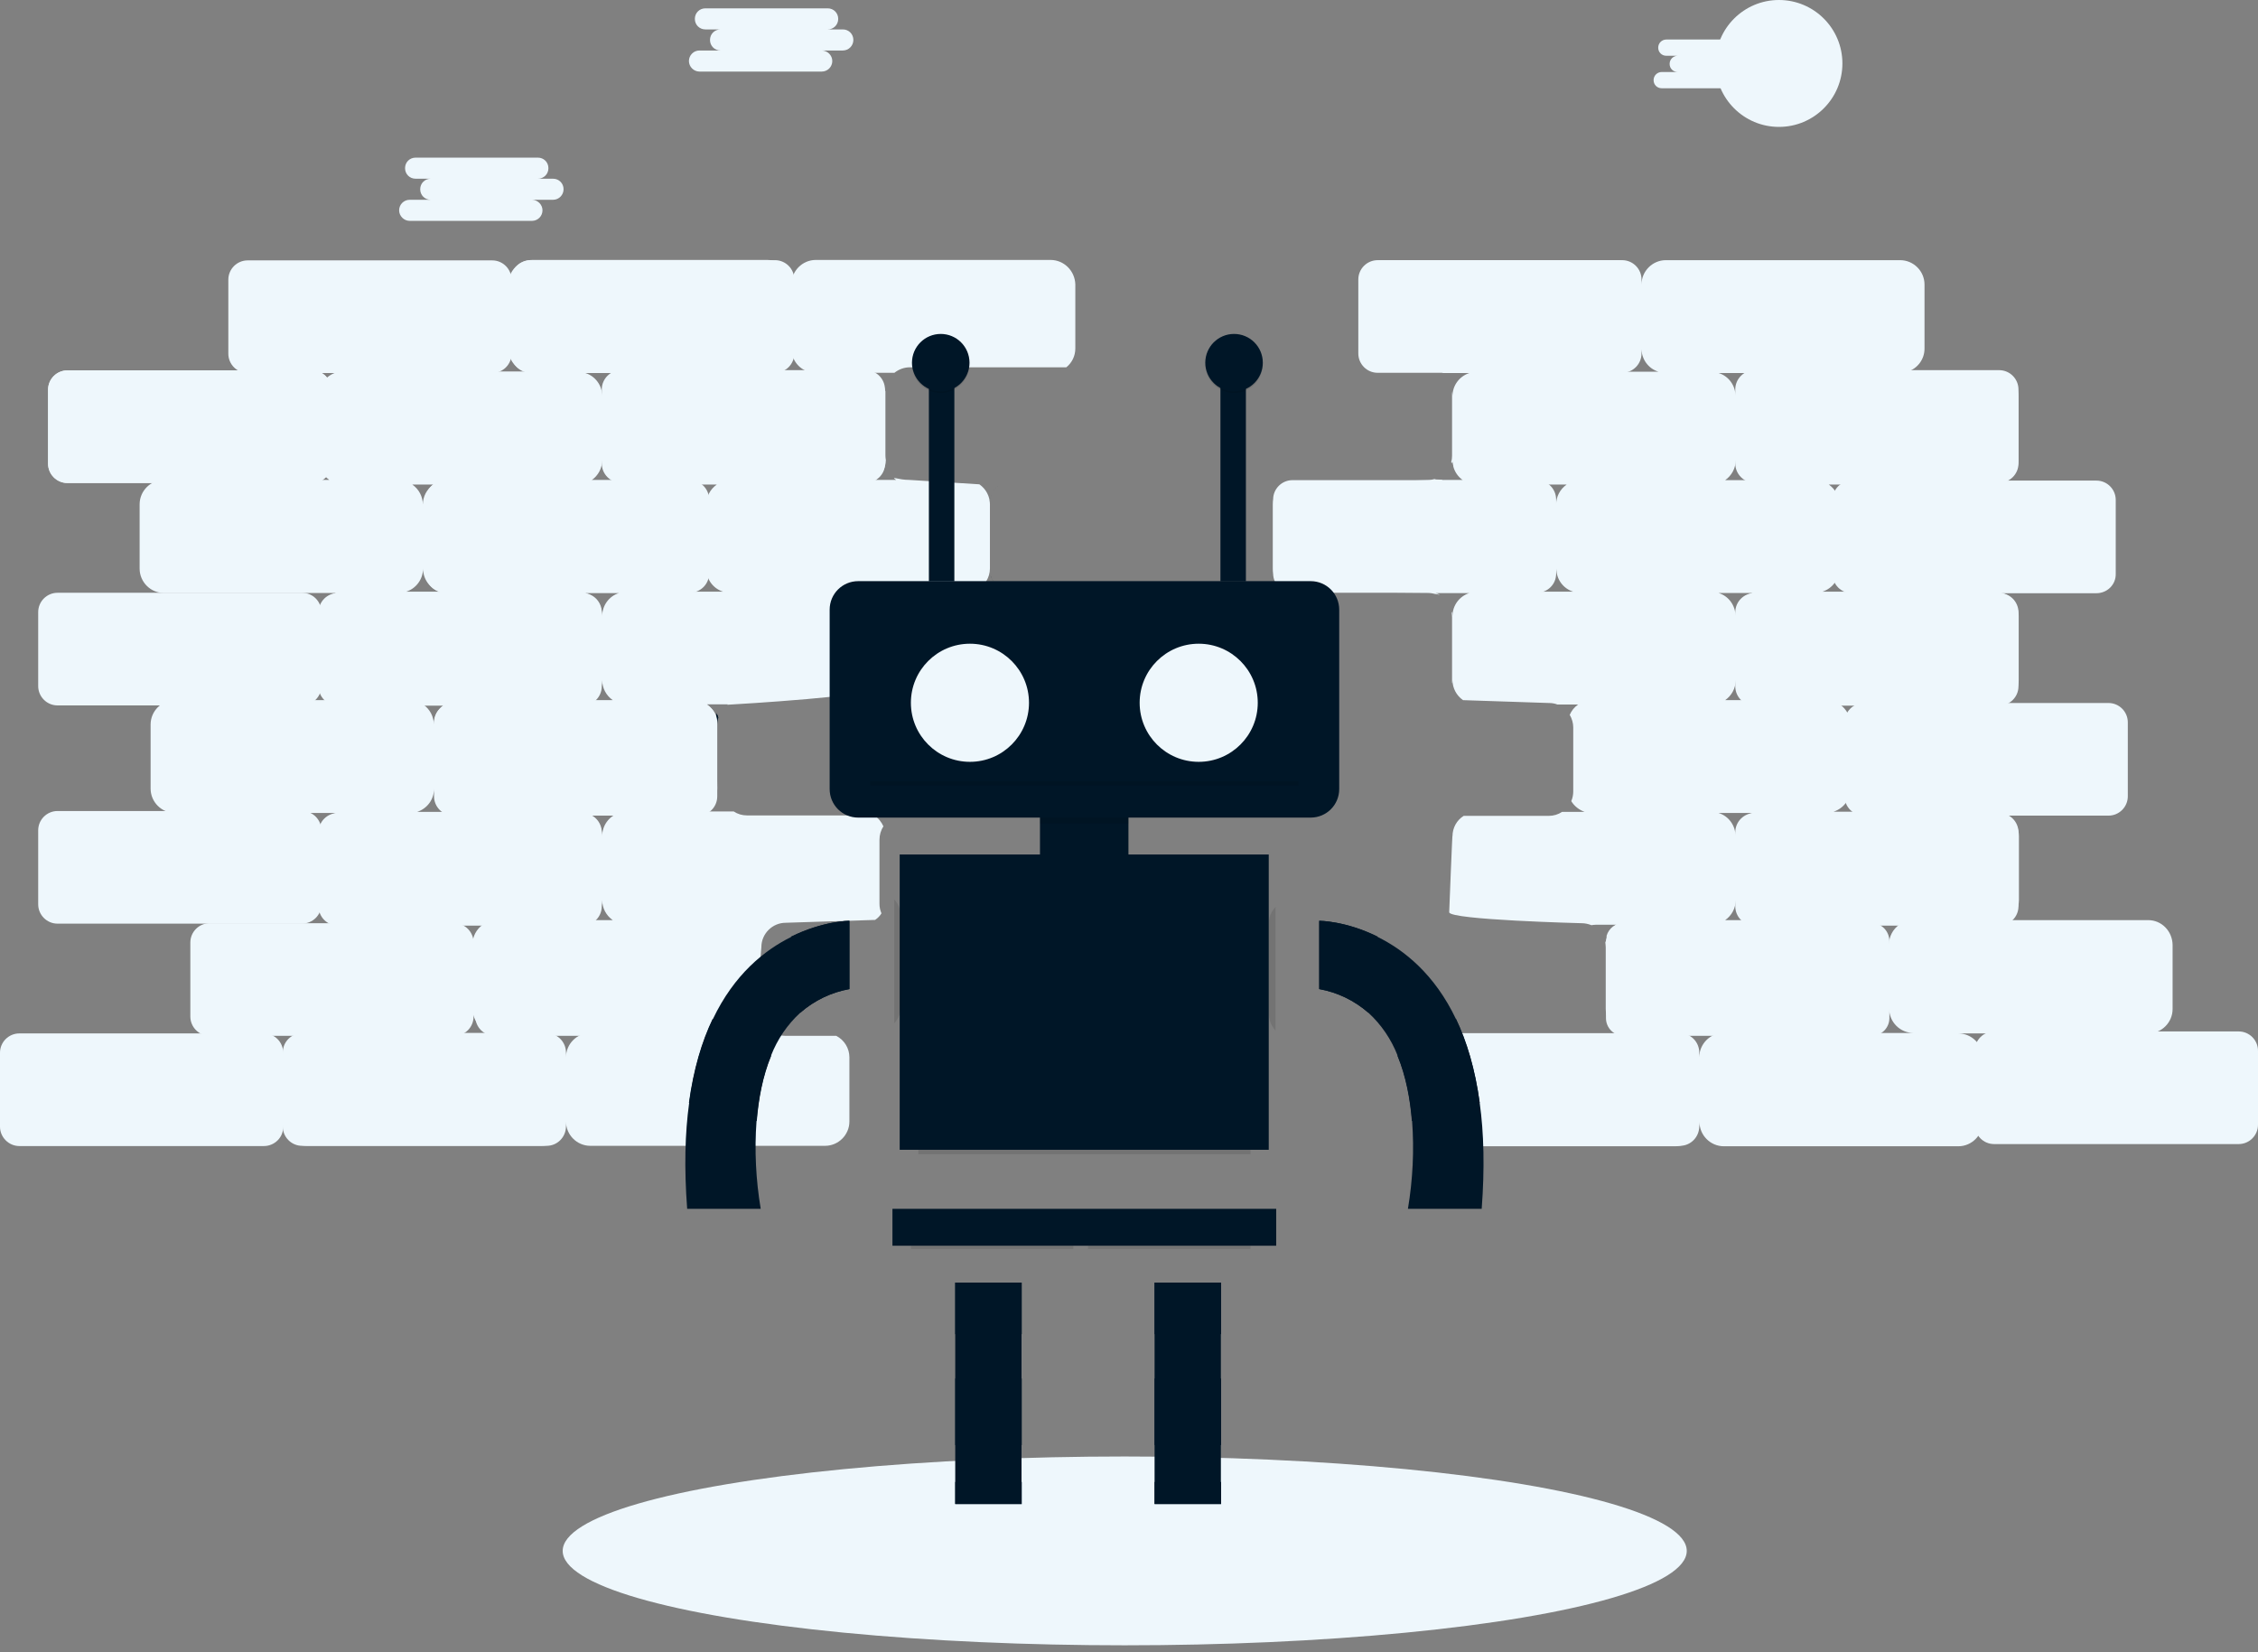 <?xml version="1.0" encoding="utf-8"?>
<!-- Generator: Adobe Illustrator 22.0.1, SVG Export Plug-In . SVG Version: 6.00 Build 0)  -->
<svg version="1.1" id="bc263456-463a-4a26-ab4e-25ee29596588"
	 xmlns="http://www.w3.org/2000/svg" xmlns:xlink="http://www.w3.org/1999/xlink" x="0px" y="0px" viewBox="0 0 1028.5 752.5"
	 style="enable-background:new 0 0 1028.5 752.5;" xml:space="preserve">
<rect x="0" y="0" width="1028.5" height="752.5" fill="#808080" stroke="none"/>
<style type="text/css">
	.st0{fill:#EEF7FC;enable-background:new    ;}
	.st1{fill:#001627;}
	.st2{opacity:0.1;enable-background:new    ;}
	.st3{display:none;fill:none;stroke:#FC6681;stroke-width:2;stroke-miterlimit:10;}
	.st4{display:none;fill:#FC6681;}
	.st5{display:none;fill:none;stroke:#FFD037;stroke-width:2;stroke-miterlimit:10;}
	.st6{display:none;fill:#FFD037;}
	.st7{display:none;fill:#001627;}
	.st8{display:none;opacity:0.2;enable-background:new    ;}
	.st9{display:none;fill:#EEF7FC;enable-background:new    ;}
	.st10{display:none;opacity:0.1;enable-background:new    ;}
</style>
<title>Artificial intelligence</title>
<ellipse class="st0" cx="512.3" cy="706.4" rx="256" ry="43"/>
<g>
	<path class="st1" d="M450.8,259c0,0.5,0,1,0.1,1.4C450.8,259.9,450.8,259.4,450.8,259z"/>
	<path class="st1" d="M579.7,228.1c0,0.1,0,0.3,0.1,0.4C579.7,228.3,579.7,228.2,579.7,228.1z"/>
	<path class="st1" d="M579.4,226.8c0,0.1,0.1,0.3,0.1,0.4C579.5,227.1,579.5,226.9,579.4,226.8z"/>
	<path class="st1" d="M579.5,261.4c0,0.2-0.1,0.4-0.2,0.7C579.4,261.8,579.5,261.6,579.5,261.4z"/>
	<path class="st1" d="M579.7,260.3c0,0.2-0.1,0.5-0.1,0.7C579.7,260.8,579.7,260.6,579.7,260.3z"/>
	<path class="st1" d="M456.7,268.8c-0.9-0.4-1.7-1-2.4-1.7C455.1,267.8,455.9,268.3,456.7,268.8z"/>
	<path class="st1" d="M454.3,267c-0.3-0.3-0.7-0.6-0.9-1C453.6,266.4,453.9,266.7,454.3,267z"/>
	<path class="st1" d="M644.5,478.4c-0.1-0.4-0.3-0.9-0.5-1.3C644.2,477.6,644.4,478,644.5,478.4z"/>
	<path class="st1" d="M639,471.8c0.4,0.2,0.9,0.5,1.3,0.8C639.9,472.3,639.4,472,639,471.8z"/>
	<path class="st1" d="M641.5,473.5c0.7,0.6,1.3,1.4,1.8,2.1C642.8,474.9,642.2,474.2,641.5,473.5z"/>
	<path class="st1" d="M640.3,472.6c0.4,0.3,0.7,0.5,1.1,0.9C641,473.1,640.7,472.8,640.3,472.6z"/>
	<path class="st1" d="M643.9,477c-0.2-0.4-0.4-0.7-0.6-1C643.6,476.2,643.8,476.6,643.9,477z"/>
	<path class="st1" d="M644.8,479.8c-0.1-0.4-0.1-0.7-0.2-1.1C644.7,479.1,644.8,479.4,644.8,479.8z"/>
	<path class="st0" d="M978.5,419.1h-63.7c3-2.1,4.8-5.5,4.8-9.1v-29.2c0-6.1-5-11.1-11.1-11.1c0,0,0,0,0,0h-73.3
		c4.6-1.5,7.7-5.7,7.7-10.5V330c0-3.6-1.8-7-4.8-9.1h70.3c6.1,0,11.1-5,11.1-11.1c0,0,0,0,0,0v-29.2c0-6.1-5-11.1-11.1-11.1
		c0,0,0,0,0,0h-78.3c4.6-1.5,7.7-5.7,7.7-10.5v-29.2c0-3.6-1.8-7-4.8-9.1h75.3c6.1,0,11.1-5,11.1-11.1c0,0,0,0,0,0v-29.2
		c0-6.1-5-11.1-11.1-11.1c0,0,0,0,0,0h-39.4c4.6-1.5,7.7-5.7,7.7-10.5v-29.2c0-6.1-5-11.1-11.1-11.1c0,0,0,0,0,0H758.8
		c-6.1,0-11.1,5-11.1,11.1c0,0,0,0,0,0c0-6.1-5-11.1-11.1-11.1c0,0,0,0,0,0H629.7c-4.3,0-8.2,2.5-10,6.4c0.1,0.7,0.2,1.4,0.2,2.2
		v29.2c0,1.6-0.4,3.2-1,4.7c0.5,2.5,1.9,4.8,3.9,6.4h27.5c2.6,0,5,0.9,7,2.5h12c-4.6,1.5-7.7,5.7-7.7,10.5c0-0.7-0.1-1.4-0.2-2.1
		c0,0,0,0.1,0,0.1v29.2c0,0.9-0.1,1.9-0.4,2.8c0.2,0.2,0.3,0.4,0.5,0.6c0.1-0.5,0.1-0.9,0.1-1.4c0,0.6,0.1,1.3,0.2,1.9
		c0.1,0.4,0.2,0.7,0.2,1.1c0.7,2.5,2.2,4.6,4.3,6.1h-9.5c0.1-0.1,0.2-0.1,0.2-0.2c-0.9,0-1.8-0.1-2.7-0.1c-0.3,0-0.6-0.1-0.9-0.2
		c-1,0.3-2.1,0.5-3.2,0.5l-65.6,2c-3,2.1-4.8,5.5-4.8,9.1V259c0,4.8,3.1,9.1,7.7,10.5l62.7,0.5c1.1,0,2.2,0.2,3.3,0.5
		c0.7,0.1,1.4,0.2,2.1,0.4c0.1,0,0.1,0,0.2,0c-0.6-0.3-1.2-0.6-1.9-0.8h15.4c-4.6,1.5-7.7,5.7-7.7,10.5c0-0.6-0.1-1.3-0.2-1.9
		c-0.1,0.1-0.2,0.2-0.2,0.3c0.1,0.7,0.2,1.4,0.2,2.1v29.2c0,1.4,0.2,1,0.2-0.5c0,3.6,1.8,7,4.8,9.1l39.1,1.3c1.3,0,2.7,0.2,3.9,0.7
		h9.4c-1.7,1.2-3,2.8-3.8,4.7c1,1.7,1.6,3.7,1.6,5.7v29.2c0,1.5-0.3,3-0.9,4.4c1.4,2.3,3.6,4,6.1,4.9h-10.3c-1.8,1.2-3.9,1.8-6,1.8
		h-38.8c-3.2,2-5.1,5.5-5.1,9.3c0-3.9-1.5,34.6-1.5,34.6c0,3.5,60.3,5,60.3,5c1.5,0,3,0.3,4.5,0.9c0.6-0.1,1.3-0.2,1.9-0.2
		c0,0,0,0-0.1,0h9.5c-3,2.1-4.8,5.5-4.8,9.1c0-0.5,0-1.1-0.1-1.6c-0.1,0.1-0.1,0.2-0.2,0.4c0.2,0.8,0.3,1.6,0.3,2.5v28
		c0,6.1,5,11.1,11.1,11.1c0,0,0,0,0,0h-17c-1.6,0.8-3.3,1.3-5.1,1.3h-69.4c-3.7,1.9-6,5.7-6,9.8v29.2c0,6.1,5,11.1,11.1,11.1h0H763
		c6.1,0,11.1-5,11.1-11.1c0,0,0,0,0,0c0,6.1,5,11.1,11.1,11.1c0,0,0,0,0,0H892c6.1,0,11.1-5,11.1-11.1c0,0,0,0,0,0v-29.2
		c0-6.1-5-11.1-11.1-11.1c0,0,0,0,0,0h86.5c6.1,0,11.1-5,11.1-11.1c0,0,0,0,0,0v-29.2C989.5,424.1,984.6,419.1,978.5,419.1
		C978.5,419.1,978.5,419.1,978.5,419.1z M713.6,220.7c-3,2.1-4.8,5.5-4.8,9.1c0-3.6-1.8-7-4.8-9.1H713.6z M701.2,269.5
		c4.6-1.5,7.7-5.7,7.7-10.5c0,4.8,3.1,9.1,7.7,10.5H701.2z M740,169.3c4.6-1.5,7.7-5.7,7.7-10.5c0,4.8,3.1,9.1,7.7,10.5H740z
		 M774,481.6c0-6.1-5-11.1-11.1-11.1c0,0,0,0,0,0h22.1C779,470.5,774,475.5,774,481.6C774,481.6,774,481.6,774,481.6z M785.8,419.1
		c3-2.1,4.8-5.5,4.8-9.1c0,3.6,1.8,7,4.8,9.1H785.8z M790.5,380.8c0-4.8-3.1-9.1-7.7-10.5h15.4C793.6,371.7,790.5,376,790.5,380.8z
		 M785.8,318.9c3-2.1,4.8-5.5,4.8-9.1c0,3.6,1.8,7,4.8,9.1H785.8z M790.5,280.6c0-4.8-3.1-9.1-7.7-10.5h15.4
		C793.6,271.5,790.5,275.8,790.5,280.6L790.5,280.6z M785.8,218.7c3-2.1,4.8-5.5,4.8-9.1c0,3.6,1.8,7,4.8,9.1H785.8z M790.5,180.4
		c0-4.8-3.1-9.1-7.7-10.5h15.4C793.6,171.3,790.5,175.5,790.5,180.4z M865.2,421.1c-3,2.1-4.8,5.5-4.8,9.1c0-3.6-1.8-7-4.8-9.1
		H865.2z M849.4,470.5c6.1,0,11.1-5,11.1-11.1c0,0,0,0,0,0c0,6.1,5,11.1,11.1,11.1c0,0,0,0,0,0H849.4z"/>
	<path class="st1" d="M661.5,410.1"/>
	<path class="st1" d="M645,481.6c0-0.5,0-0.9-0.1-1.4C644.9,480.6,645,481.1,645,481.6z"/>
	<path class="st1" d="M579.8,259c0,0.4,0,0.7-0.1,1C579.8,259.7,579.8,259.3,579.8,259z"/>
	<path class="st1" d="M450.9,260.6c0.1,0.4,0.2,0.9,0.3,1.3C451.1,261.5,451,261.1,450.9,260.6z"/>
	<path class="st1" d="M327,325.9c-0.2-0.2-0.3-0.4-0.5-0.6c-0.2-0.3-0.3-0.6-0.3-0.9c0,0.8,0,1.5,0,2.3c0.3,1.1,0.5,2.2,0.5,3.3
		c0-1.1,0.2-2.2,0.5-3.2c-0.1-0.3-0.2-0.5-0.2-0.8C327,326,327,326,327,325.9z"/>
	<path class="st0" d="M478.5,118.4H371.6c-6.1,0-11.1,5-11.1,11.1c0,0,0,0,0,0c0-6.1-5-11.1-11.1-11.1c0,0,0,0,0,0H242.6
		c-6.1,0-11.1,5-11.1,11.1c0,0,0,0,0,0v29.2c0,4.8,3.1,9.1,7.7,10.5h-82.9c-6.1,0-11.1,5-11.1,11.1c0,0,0,0,0,0v29.2
		c0,3.6,1.8,7,4.8,9.1H74.7c-6.1,0-11.1,5-11.1,11.1c0,0,0,0,0,0V259c0,6.1,5,11.1,11.1,11.1c0,0,0,0,0,0H153
		c-4.6,1.5-7.7,5.7-7.7,10.5v29.2c0,3.6,1.8,7,4.8,9.1H79.7c-6.1,0-11.1,5-11.1,11.1c0,0,0,0,0,0v29.2c0,6.1,5,11.1,11.1,11.1
		c0,0,0,0,0,0H153c-4.6,1.5-7.7,5.7-7.7,10.5v29.2c0,6.1,5,11.1,11.1,11.1l0,0H220c-3,2.1-4.8,5.5-4.8,9.1v29.2
		c0,6.1,5,11.1,11.1,11.1h-86.5c-6.1,0-11.1,5-11.1,11.1c0,0,0,0,0,0v29.2c0,6.1,5,11.1,11.1,11.1c0,0,0,0,0,0h106.9
		c6.1,0,11.1-5,11.1-11.1v0c0,6.1,5,11.1,11.1,11.1c0,0,0,0,0,0h106.9c6.1,0,11.1-5,11.1-11.1v0v-29.2c0-4.1-2.3-7.9-6-9.8h-23.1
		c-1.8,0-3.5-0.4-5.1-1.3h-19.5c6.1,0,11.1-5,11.1-11.1l0,0c0,4.8,2.5-28,2.5-28c0-6.1,5-11.1,11.1-11.1c0,0,0,0,0,0l40.7-1.3
		c1.2-0.8,2.2-1.8,2.9-3c-0.6-1.4-0.9-2.8-0.9-4.3v-29.2c0-2.2,0.6-4.3,1.8-6.1c-0.9-2-2.3-3.8-4.2-5h-58c-2.1,0-4.2-0.6-6-1.8H319
		c4.6-1.5,7.7-5.7,7.7-10.5l-0.4-29c0-1.3-0.1-2.5-0.1-3.5c-0.7-2.4-2.2-4.4-4.2-5.8h9.5c-0.1,0-0.1,0.1-0.2,0.2
		c5.4-0.3,67.1-3.9,72.1-8c-0.1-0.8-0.2-1.5-0.1-2.3c-0.1-0.6-0.1-1.1-0.1-1.7v-29.2c0-0.4,0-0.7,0.1-1.1c-0.7-4.1-3.6-7.5-7.6-8.7
		h13.5c1.6-0.8,3.3-1.3,5.1-1.3h30.6c3.7-1.9,6-5.7,6-9.8v-29.2c0-3.6-1.8-7-4.8-9.1l-31.8-2c-5.4,0-8.9-2-6.1,0h-9.5
		c3-2.1,4.7-5.4,4.8-9c-0.1-0.7-0.2-1.4-0.2-2v-29.2c0,0,0,0,0-0.1c-0.8-4-3.6-7.3-7.5-8.5h11.6c2-1.6,4.5-2.5,7-2.5h71.3
		c2.6-2.1,4.1-5.2,4.1-8.6v-29.2C489.6,123.4,484.7,118.4,478.5,118.4L478.5,118.4z M197.4,220.7c-3,2.1-4.8,5.5-4.8,9.1
		c0-3.6-1.8-7-4.8-9.1H197.4z M192.7,259c0,4.8,3.1,9.1,7.7,10.5H185C189.5,268.1,192.7,263.8,192.7,259z M202.4,320.9
		c-3,2.1-4.8,5.5-4.8,9.1c0-3.6-1.8-7-4.8-9.1H202.4z M190,369.8c4.6-1.5,7.7-5.7,7.7-10.5c0,4.8,3.1,9.1,7.7,10.5H190z
		 M326.5,220.7c-3,2.1-4.8,5.5-4.8,9.1c0-3.6-1.8-7-4.8-9.1H326.5z M257.8,481.6c0-6.1-5-11.1-11.1-11.1c0,0,0,0,0,0h22.1
		C262.8,470.5,257.8,475.5,257.8,481.6C257.8,481.6,257.8,481.6,257.8,481.6z M269.5,419.1c3-2.1,4.8-5.5,4.8-9.1
		c0,3.6,1.8,7,4.8,9.1H269.5z M274.3,380.8c0-4.8-3.1-9.1-7.7-10.5H282C277.4,371.7,274.3,376,274.3,380.8L274.3,380.8z
		 M269.5,318.9c3-2.1,4.8-5.5,4.8-9.1c0,3.6,1.8,7,4.8,9.1H269.5z M274.3,280.6c0-4.8-3.1-9.1-7.7-10.5H282
		C277.4,271.5,274.3,275.8,274.3,280.6L274.3,280.6z M269.5,218.7c3-2.1,4.8-5.5,4.8-9.1c0,3.6,1.8,7,4.8,9.1H269.5z M274.3,180.4
		c0-4.8-3.1-9.1-7.7-10.5H282C277.4,171.3,274.3,175.5,274.3,180.4L274.3,180.4z M314,269.5c4.6-1.5,7.7-5.7,7.7-10.5
		c0,4.8,3.1,9.1,7.7,10.5H314z M352.8,169.3c4.6-1.5,7.7-5.7,7.7-10.5c0,4.8,3.1,9.1,7.7,10.5H352.8z"/>
	<path class="st1" d="M454.4,221.6c0.1,0,0.1-0.1,0.2-0.1C454.5,221.5,454.5,221.5,454.4,221.6z"/>
	<path class="st1" d="M453.7,222.3c-0.1,0.1-0.1,0.1-0.2,0.2C453.6,222.4,453.6,222.3,453.7,222.3z"/>
	<path class="st1" d="M452.7,223.4c0,0,0.1-0.1,0.1-0.1C452.8,223.4,452.8,223.4,452.7,223.4z"/>
	<path class="st1" d="M451.2,262.2c0.1,0.4,0.3,0.9,0.5,1.3C451.5,263,451.4,262.6,451.2,262.2z"/>
	<path class="st1" d="M452.4,264.8c0.2,0.4,0.5,0.8,0.8,1.1C452.9,265.6,452.7,265.2,452.4,264.8z"/>
	<path class="st1" d="M451.8,263.5c0.2,0.4,0.4,0.8,0.7,1.2C452.2,264.4,452,264,451.8,263.5z"/>
	<path class="st1" d="M451.1,227.2c0-0.1,0.1-0.3,0.1-0.4C451.1,226.9,451.1,227.1,451.1,227.2z"/>
	<path class="st1" d="M451.4,226c0-0.1,0.1-0.2,0.1-0.3C451.5,225.7,451.5,225.9,451.4,226z"/>
	<path class="st1" d="M450.8,228.5c0-0.1,0-0.3,0.1-0.4C450.9,228.2,450.9,228.3,450.8,228.5z"/>
	<path class="st1" d="M452.1,224.6C452.1,224.6,452.1,224.5,452.1,224.6C452.1,224.5,452.1,224.6,452.1,224.6z"/>
	<path class="st0" d="M353,169.8H241.6c-4.9,0-8.8-4-8.8-8.8v-33.7c0-4.9,4-8.8,8.8-8.8H353c4.9,0,8.8,4,8.8,8.8V161
		C361.8,165.8,357.9,169.8,353,169.8z"/>
	<path class="st0" d="M738.9,169.8H627.5c-4.9,0-8.8-4-8.8-8.8v-33.7c0-4.9,4-8.8,8.8-8.8h111.4c4.9,0,8.8,4,8.8,8.8V161
		C747.7,165.8,743.8,169.8,738.9,169.8z"/>
	<path class="st0" d="M910.5,219.9H799.2c-4.9,0-8.8-4-8.8-8.8v-33.7c0-4.9,4-8.8,8.8-8.8h111.4c4.9,0,8.8,4,8.8,8.8v33.7
		C919.4,216,915.4,219.9,910.5,219.9z"/>
	<path class="st0" d="M700,270H588.7c-4.9,0-8.8-4-8.8-8.8v-33.7c0-4.9,4-8.8,8.8-8.8H700c4.9,0,8.8,4,8.8,8.8v33.7
		C708.9,266.1,704.9,270,700,270z"/>
	<path class="st0" d="M910.5,321.4H799.2c-4.9,0-8.8-4-8.8-8.8v-33.7c0-4.9,4-8.8,8.8-8.8h111.4c4.9,0,8.8,4,8.8,8.8v33.7
		C919.4,317.5,915.4,321.4,910.5,321.4z"/>
	<path class="st0" d="M910.5,421.6H799.2c-4.9,0-8.8-4-8.8-8.8v-33.7c0-4.9,4-8.8,8.8-8.8h111.4c4.9,0,8.8,4,8.8,8.8v33.7
		C919.4,417.7,915.4,421.6,910.5,421.6z"/>
	<path class="st0" d="M852.4,420.4H739.5c-3.6,0-6.7,2.4-7.7,5.8c0,0.5,0,0.9-0.1,1.4c-0.1,0.3-0.1,0.5-0.2,0.8c0,0,0,0.1,0,0.1
		v35.2c0,4.5,3.6,8.1,8.1,8.1h112.9c4.5,0,8.1-3.6,8.1-8.1v-35.2C860.5,424,856.9,420.4,852.4,420.4L852.4,420.4z"/>
	<path class="st0" d="M765.2,521.9H653.8c-4.9,0-8.8-4-8.8-8.8v-33.7c0-4.9,4-8.8,8.8-8.8h111.4c4.9,0,8.8,4,8.8,8.8V513
		C774,517.9,770.1,521.9,765.2,521.9z"/>
	<path class="st0" d="M394.3,219.9H282.9c-4.9,0-8.8-4-8.8-8.8v-33.7c0-4.9,4-8.8,8.8-8.8h111.4c4.9,0,8.8,4,8.8,8.8v33.7
		C403.2,216,399.2,219.9,394.3,219.9z"/>
	<path class="st0" d="M314.1,270H202.8c-4.9,0-8.8-4-8.8-8.8v-33.7c0-4.9,4-8.8,8.8-8.8h111.4c4.9,0,8.8,4,8.8,8.8v33.7
		C323,266.1,319,270,314.1,270z"/>
	<path class="st0" d="M265.3,321.4H153.9c-4.9,0-8.8-4-8.8-8.8v-33.7c0-4.9,4-8.8,8.8-8.8h111.4c4.9,0,8.8,4,8.8,8.8v33.7
		C274.1,317.5,270.1,321.4,265.3,321.4z"/>
	<path class="st0" d="M317.9,371.5H206.5c-4.9,0-8.8-4-8.8-8.8V329c0-4.9,4-8.8,8.8-8.8h111.4c4.9,0,8.8,4,8.8,8.8v33.7
		C326.7,367.6,322.8,371.5,317.9,371.5z"/>
	<path class="st0" d="M265.3,421.6H153.9c-4.9,0-8.8-4-8.8-8.8v-33.7c0-4.9,4-8.8,8.8-8.8h111.4c4.9,0,8.8,4,8.8,8.8v33.7
		C274.1,417.7,270.1,421.6,265.3,421.6z"/>
	<path class="st0" d="M206.9,471.8H95.5c-4.9,0-8.8-4-8.8-8.8v-33.7c0-4.9,4-8.8,8.8-8.8h111.4c4.9,0,8.8,4,8.8,8.8V463
		C215.7,467.9,211.8,471.8,206.9,471.8z"/>
	<path class="st0" d="M960.4,371.5H849c-4.9,0-8.8-4-8.8-8.8v-33.7c0-4.9,4-8.8,8.8-8.8h111.4c4.9,0,8.8,4,8.8,8.8v33.7
		C969.2,367.5,965.3,371.5,960.4,371.5z"/>
	<path class="st0" d="M954.9,270.2H843.5c-4.9,0-8.8-4-8.8-8.8v-33.7c0-4.9,4-8.8,8.8-8.8h111.4c4.9,0,8.8,4,8.8,8.8v33.7
		C963.8,266.3,959.8,270.2,954.9,270.2z"/>
	<path class="st0" d="M1019.7,521.1H908.3c-4.9,0-8.8-4-8.8-8.8v-33.7c0-4.9,4-8.8,8.8-8.8h111.4c4.9,0,8.8,4,8.8,8.8v33.7
		C1028.5,517.1,1024.6,521.1,1019.7,521.1z"/>
	<path class="st0" d="M120.2,522H8.8C4,522,0,518,0,513.2v-33.7c0-4.9,4-8.8,8.8-8.8h111.4c4.9,0,8.8,4,8.8,8.8v33.7
		C129.1,518,125.1,522,120.2,522z"/>
	<path class="st0" d="M137.5,420.7H26.2c-4.9,0-8.8-4-8.8-8.8v-33.7c0-4.9,4-8.8,8.8-8.8h111.4c4.9,0,8.8,4,8.8,8.8v33.7
		C146.4,416.8,142.4,420.7,137.5,420.7z"/>
	<path class="st0" d="M137.5,321.3H26.2c-4.9,0-8.8-4-8.8-8.8v-33.7c0-4.9,4-8.8,8.8-8.8h111.4c4.9,0,8.8,4,8.8,8.8v33.7
		C146.4,317.3,142.4,321.3,137.5,321.3z"/>
	<path class="st0" d="M142.1,220H30.7c-4.9,0-8.8-4-8.8-8.8v-33.7c0-4.9,4-8.8,8.8-8.8h111.4c4.9,0,8.8,4,8.8,8.8v33.7
		C150.9,216.1,147,220,142.1,220z"/>
	<path class="st0" d="M142.1,220H30.7c-4.9,0-8.8-4-8.8-8.8v-33.7c0-4.9,4-8.8,8.8-8.8h111.4c4.9,0,8.8,4,8.8,8.8v33.7
		C150.9,216.1,147,220,142.1,220z"/>
	<path class="st0" d="M224.2,169.9H112.8c-4.9,0-8.8-4-8.8-8.8v-33.7c0-4.9,4-8.8,8.8-8.8h111.4c4.9,0,8.8,4,8.8,8.8V161
		C233.1,165.9,229.1,169.9,224.2,169.9z"/>
	<path class="st0" d="M336.7,471.8H225.3c-4.9,0-8.8-4-8.8-8.8v-33.7c0-4.9,4-8.8,8.8-8.8h111.4c4.9,0,8.8,4,8.8,8.8v33.7
		C345.5,467.8,341.6,471.8,336.7,471.8z"/>
	<path class="st0" d="M249,521.9H137.6c-4.9,0-8.8-4-8.8-8.8v-33.7c0-4.9,4-8.8,8.8-8.8H249c4.9,0,8.8,4,8.8,8.8V513
		C257.8,517.9,253.9,521.9,249,521.9z"/>
</g>
<circle class="st0" cx="810.3" cy="28.9" r="28.9"/>
<path class="st0" d="M251.9,81.4h-6.9c2.7,0,4.8-2.1,4.8-4.8c0-2.7-2.1-4.8-4.8-4.8c0,0,0,0,0,0h-55.7c-2.7,0-4.8,2.1-4.8,4.8
	c0,2.7,2.1,4.8,4.8,4.8c0,0,0,0,0,0h6.9c-2.7,0-4.8,2.1-4.8,4.8s2.1,4.8,4.8,4.8c0,0,0,0,0,0h-9.6c-2.7,0-4.8,2.2-4.8,4.8
	c0,2.6,2.2,4.8,4.8,4.8h55.7c2.7,0,4.8-2.2,4.8-4.8c0-2.6-2.2-4.8-4.8-4.8h9.6c2.7,0,4.8-2.2,4.8-4.8
	C256.7,83.5,254.6,81.4,251.9,81.4z"/>
<path class="st0" d="M806.7,25.4h-5.2c2,0,3.7-1.6,3.7-3.7s-1.6-3.7-3.7-3.7H759c-2,0-3.7,1.6-3.7,3.7s1.6,3.7,3.7,3.7h5.2
	c-2,0-3.7,1.6-3.7,3.7s1.6,3.7,3.7,3.7h-7.3c-2,0-3.7,1.6-3.7,3.7s1.6,3.7,3.7,3.7l0,0h42.4c2,0,3.7-1.6,3.7-3.7s-1.6-3.7-3.7-3.7
	h7.3c2,0,3.7-1.6,3.7-3.7S808.7,25.4,806.7,25.4L806.7,25.4z"/>
<path class="st0" d="M383.9,13.4h-6.9c2.7,0,4.8-2.1,4.8-4.8s-2.1-4.8-4.8-4.8c0,0,0,0,0,0h-55.7c-2.7,0-4.8,2.1-4.8,4.8
	c0,2.7,2.1,4.8,4.8,4.8c0,0,0,0,0,0h6.9c-2.7,0-4.8,2.1-4.8,4.8s2.1,4.8,4.8,4.8c0,0,0,0,0,0h-9.6c-2.7,0-4.8,2.2-4.8,4.8
	c0,2.6,2.2,4.8,4.8,4.8h55.7c2.7,0,4.8-2.2,4.8-4.8c0-2.6-2.2-4.8-4.8-4.8h9.6c2.7,0,4.8-2.2,4.8-4.8
	C388.7,15.5,386.6,13.4,383.9,13.4z"/>
<path class="st1" d="M390.9,264.7h206.1c7.2,0,13,5.8,13,13v81.7c0,7.2-5.8,13-13,13H390.9c-7.2,0-13-5.8-13-13v-81.7
	C377.9,270.5,383.7,264.7,390.9,264.7z"/>
<rect x="396.4" y="355.8" class="st2" width="195" height="2"/>
<rect x="396.4" y="281.6" class="st1" width="195" height="74"/>
<circle class="st0" cx="441.8" cy="320.1" r="26.9"/>
<circle class="st0" cx="546" cy="320.1" r="26.9"/>
<rect x="473.7" y="372.3" class="st1" width="40.3" height="23.5"/>
<rect x="409.8" y="389.2" class="st1" width="168.1" height="134.5"/>
<rect x="406.5" y="550.6" class="st1" width="174.8" height="16.8"/>
<polygon class="st1" points="435.1,607.7 435.1,627.9 435.1,658.1 435.1,675 435.1,685 465.3,685 465.3,675 465.3,658.1 
	465.3,627.9 465.3,607.7 465.3,584.2 435.1,584.2 "/>
<polygon class="st1" points="525.9,584.2 525.9,607.7 525.9,627.9 525.9,658.1 525.9,675 525.9,685 556.1,685 556.1,675 
	556.1,658.1 556.1,627.9 556.1,607.7 556.1,584.2 "/>
<path class="st1" d="M386.9,419.4v31.1c-8.3,1.5-16,5.2-22.4,10.8c-5.9,5.4-10.4,12.1-13.3,19.5c-3.9,9.4-5.8,19.9-6.6,29.8
	c-1,13.3-0.3,26.8,1.9,40H313c-1.4-18.6-1-34.5,0.9-48.2c2.1-15.4,5.9-28,10.8-38.2c9.7-20.4,23.6-31.5,35.8-37.5
	C374.9,419.4,386.9,419.4,386.9,419.4z"/>
<rect x="435.1" y="584.2" class="st1" width="30.3" height="23.5"/>
<rect x="435.1" y="627.9" class="st1" width="30.3" height="30.3"/>
<rect x="435.1" y="675" class="st1" width="30.3" height="10.1"/>
<rect x="525.9" y="584.2" class="st1" width="30.3" height="23.5"/>
<rect x="525.9" y="627.9" class="st1" width="30.3" height="30.3"/>
<rect x="525.9" y="675" class="st1" width="30.3" height="10.1"/>
<path class="st1" d="M386.9,419.4v31.1c-8.3,1.5-16,5.2-22.4,10.8l-4.2-34.7C374.9,419.4,386.9,419.4,386.9,419.4z"/>
<path class="st1" d="M351.3,480.8c-3.9,9.4-5.8,19.9-6.6,29.8l-30.9-8.3c2.1-15.4,5.9-28,10.8-38.2L351.3,480.8z"/>
<path class="st1" d="M600.9,419.4v31.1c8.3,1.5,16,5.2,22.4,10.8c5.9,5.4,10.4,12.1,13.3,19.5c3.9,9.4,5.8,19.9,6.6,29.8
	c1,13.3,0.3,26.8-1.9,40h33.6c1.4-18.6,1-34.5-0.9-48.2c-2.1-15.4-5.9-28-10.8-38.2c-9.7-20.4-23.6-31.5-35.8-37.5
	C613,419.4,600.9,419.4,600.9,419.4z"/>
<path class="st1" d="M600.9,419.4v31.1c8.3,1.5,16,5.2,22.4,10.8l4.2-34.7C613,419.4,600.9,419.4,600.9,419.4z"/>
<path class="st1" d="M636.5,480.8c3.9,9.4,5.8,19.9,6.6,29.8l30.9-8.3c-2.1-15.4-5.9-28-10.8-38.2L636.5,480.8z"/>
<rect x="473.7" y="372.3" class="st2" width="40.3" height="2.8"/>
<path class="st2" d="M581,413.1v56.3c-2-2.2-3.1-5-3.1-8v-40.4C577.8,418.1,578.9,415.3,581,413.1z"/>
<path class="st2" d="M410.4,416.8V459c-0.2,2.7-1.3,5.2-3.1,7.1v-56.4C409.1,411.6,410.2,414.2,410.4,416.8z"/>
<rect x="418.3" y="523.7" class="st2" width="151.3" height="2"/>
<rect x="414.9" y="567.4" class="st2" width="74" height="1.5"/>
<rect x="495.6" y="567.4" class="st2" width="74" height="1.5"/>
<rect x="423.1" y="165.2" class="st1" width="11.6" height="99.6"/>
<rect x="555.9" y="165.2" class="st1" width="11.6" height="99.6"/>
<circle class="st2" cx="428.5" cy="165.9" r="13.1"/>
<circle class="st1" cx="428.5" cy="165.2" r="13.1"/>
<circle class="st2" cx="562.1" cy="165.9" r="13.1"/>
<circle class="st1" cx="562.1" cy="165.2" r="13.1"/>
<path class="st3" d="M151.5,470.2c0,0,38.4,75.4,7.1,116.6s2.8,153.6,2.8,153.6"/>
<path class="st4" d="M162.9,446.7c0,14.5-10.7,26.3-10.7,26.3s-10.7-11.8-10.7-26.3s10.7-26.3,10.7-26.3S162.9,432.2,162.9,446.7z"
	/>
<path class="st5" d="M171.4,470.2c0,0-38.4,75.4-7.1,116.6s-2.8,153.6-2.8,153.6"/>
<path class="st6" d="M160.1,446.7c0,14.5,10.7,26.3,10.7,26.3s10.7-11.8,10.7-26.3s-10.7-26.3-10.7-26.3S160.1,432.2,160.1,446.7z"
	/>
<path class="st3" d="M187.1,470.2c0,0,38.4,75.4,7.1,116.6s2.8,153.6,2.8,153.6"/>
<path class="st4" d="M198.5,446.7c0,14.5-10.7,26.3-10.7,26.3s-10.7-11.8-10.7-26.3s10.7-26.3,10.7-26.3S198.5,432.2,198.5,446.7z"
	/>
<path class="st4" d="M192.5,507.1c-10.1,10.5-25.9,11.6-25.9,11.6s0.5-15.9,10.6-26.4s25.9-11.6,25.9-11.6S202.6,496.7,192.5,507.1z
	"/>
<path class="st4" d="M193.5,559.1c-10.1,10.5-25.9,11.6-25.9,11.6s0.5-15.9,10.6-26.4s25.9-11.6,25.9-11.6S203.6,548.7,193.5,559.1z
	"/>
<path class="st4" d="M138.8,587.8c9.5,11,9.2,26.9,9.2,26.9s-15.8-1.9-25.3-12.9s-9.2-26.9-9.2-26.9S129.3,576.8,138.8,587.8z"/>
<path class="st4" d="M147.7,476.9c12.1,8,16,23.4,16,23.4s-15.7,2.4-27.8-5.6s-16-23.4-16-23.4S135.6,468.8,147.7,476.9z"/>
<path class="st5" d="M207,470.2c0,0-38.4,75.4-7.1,116.6S197,740.4,197,740.4"/>
<path class="st6" d="M195.6,446.7c0,14.5,10.7,26.3,10.7,26.3s10.7-11.8,10.7-26.3s-10.7-26.3-10.7-26.3S195.6,432.2,195.6,446.7z"
	/>
<path class="st6" d="M198.7,508.3c-10.2,10.4-10.9,26.2-10.9,26.2s15.9-0.9,26.1-11.3s10.9-26.2,10.9-26.2S208.9,497.9,198.7,508.3z
	"/>
<path class="st6" d="M218.7,580.3c-10.2,10.4-10.9,26.2-10.9,26.2s15.9-0.9,26.1-11.3s10.9-26.2,10.9-26.2S228.9,569.9,218.7,580.3z
	"/>
<path class="st5" d="M189.3,564.4c0,0,23.1-36.4,55.6-37.2"/>
<path class="st3" d="M171.3,542.4c0,0-23.1-36.4-55.6-37.2"/>
<path class="st5" d="M168.3,594.4c0,0,23.1-36.4,55.6-37.2"/>
<circle class="st6" cx="243.8" cy="526.9" r="6"/>
<circle class="st4" cx="116.3" cy="505.4" r="6"/>
<path class="st3" d="M185.3,606.4c0,0-23.1-36.4-55.6-37.2"/>
<circle class="st4" cx="130.3" cy="569.4" r="6"/>
<circle class="st6" cx="224.3" cy="557.4" r="6"/>
<path class="st7" d="M313,696.7c0,0-55.7-11.1-70.6-26c-14.9-14.9-81.7-40.8-89.1-22.3s-100.3,81.7-37.1,92.8s148.5,14.9,167.1,7.4
	S313,696.7,313,696.7z"/>
<path class="st8" d="M116.2,734.3c63.1,11.1,148.5,14.9,167.1,7.4c14.1-5.7,24-32.8,27.9-45.5c1.2,0.3,1.9,0.4,1.9,0.4
	s-11.1,44.6-29.7,52s-104,3.7-167.1-7.4C98,738,92.8,730.5,94.7,720.9C96.3,727.1,102.6,731.9,116.2,734.3z"/>
<path class="st9" d="M914.6,483.5c0,0,13.3,17.5-6.2,43.8s-35.6,48.6-29.1,65c0,0,29.4-48.9,53.4-49.6S941,513,914.6,483.5z"/>
<path class="st10" d="M914.6,483.5c1.2,1.7,2.1,3.5,2.7,5.5c23.4,27.5,35.8,53.1,13.4,53.7c-20.9,0.6-46,38-52,47.5
	c0.2,0.7,0.4,1.4,0.7,2.2c0,0,29.4-48.9,53.4-49.6C956.7,542,941,513,914.6,483.5z"/>
<path class="st9" d="M939.5,505.8c0,6.1-0.7,11.1-1.5,11.1s-1.5-5-1.5-11.1s0.9-3.3,1.7-3.3S939.5,499.6,939.5,505.8z"/>
<path class="st9" d="M948,513.1c-5.4,2.9-10.1,4.7-10.5,4s3.6-3.7,9-6.7s3.3-0.8,3.7-0.1S953.4,510.2,948,513.1z"/>
<path class="st9" d="M844.2,483.5c0,0-13.3,17.5,6.2,43.8s35.6,48.6,29.1,65c0,0-29.4-48.9-53.4-49.6S817.8,513,844.2,483.5z"/>
<path class="st10" d="M844.2,483.5c-1.2,1.7-2.1,3.5-2.7,5.5c-23.4,27.5-35.8,53.1-13.4,53.7c20.9,0.6,46,38,52,47.5
	c-0.2,0.7-0.4,1.4-0.7,2.2c0,0-29.4-48.9-53.4-49.6S817.8,513,844.2,483.5z"/>
<path class="st9" d="M819.3,505.8c0,6.1,0.7,11.1,1.5,11.1s1.5-5,1.5-11.1s-0.9-3.3-1.7-3.3S819.3,499.6,819.3,505.8z"/>
<path class="st9" d="M810.8,513.1c5.4,2.9,10.1,4.7,10.5,4s-3.6-3.7-9-6.7s-3.3-0.8-3.7-0.1S805.4,510.2,810.8,513.1z"/>
<path class="st7" d="M823.6,590.1c0,0,37.3-1.1,48.6-9.2s57.4-17.6,60.2-4.7s56.1,63.9,13.9,64.2s-97.9-6.6-109.1-13.4
	S823.6,590.1,823.6,590.1z"/>
<path class="st8" d="M947,635.9c-42.1,0.3-97.9-6.6-109.1-13.4c-8.5-5.2-12-23.9-13.1-32.5c-0.8,0-1.2,0-1.2,0s2.4,30.1,13.6,36.9
	s67,13.7,109.1,13.4c12.2-0.1,16.4-4.4,16.1-10.8C960.7,633.4,956.1,635.9,947,635.9z"/>
</svg>
